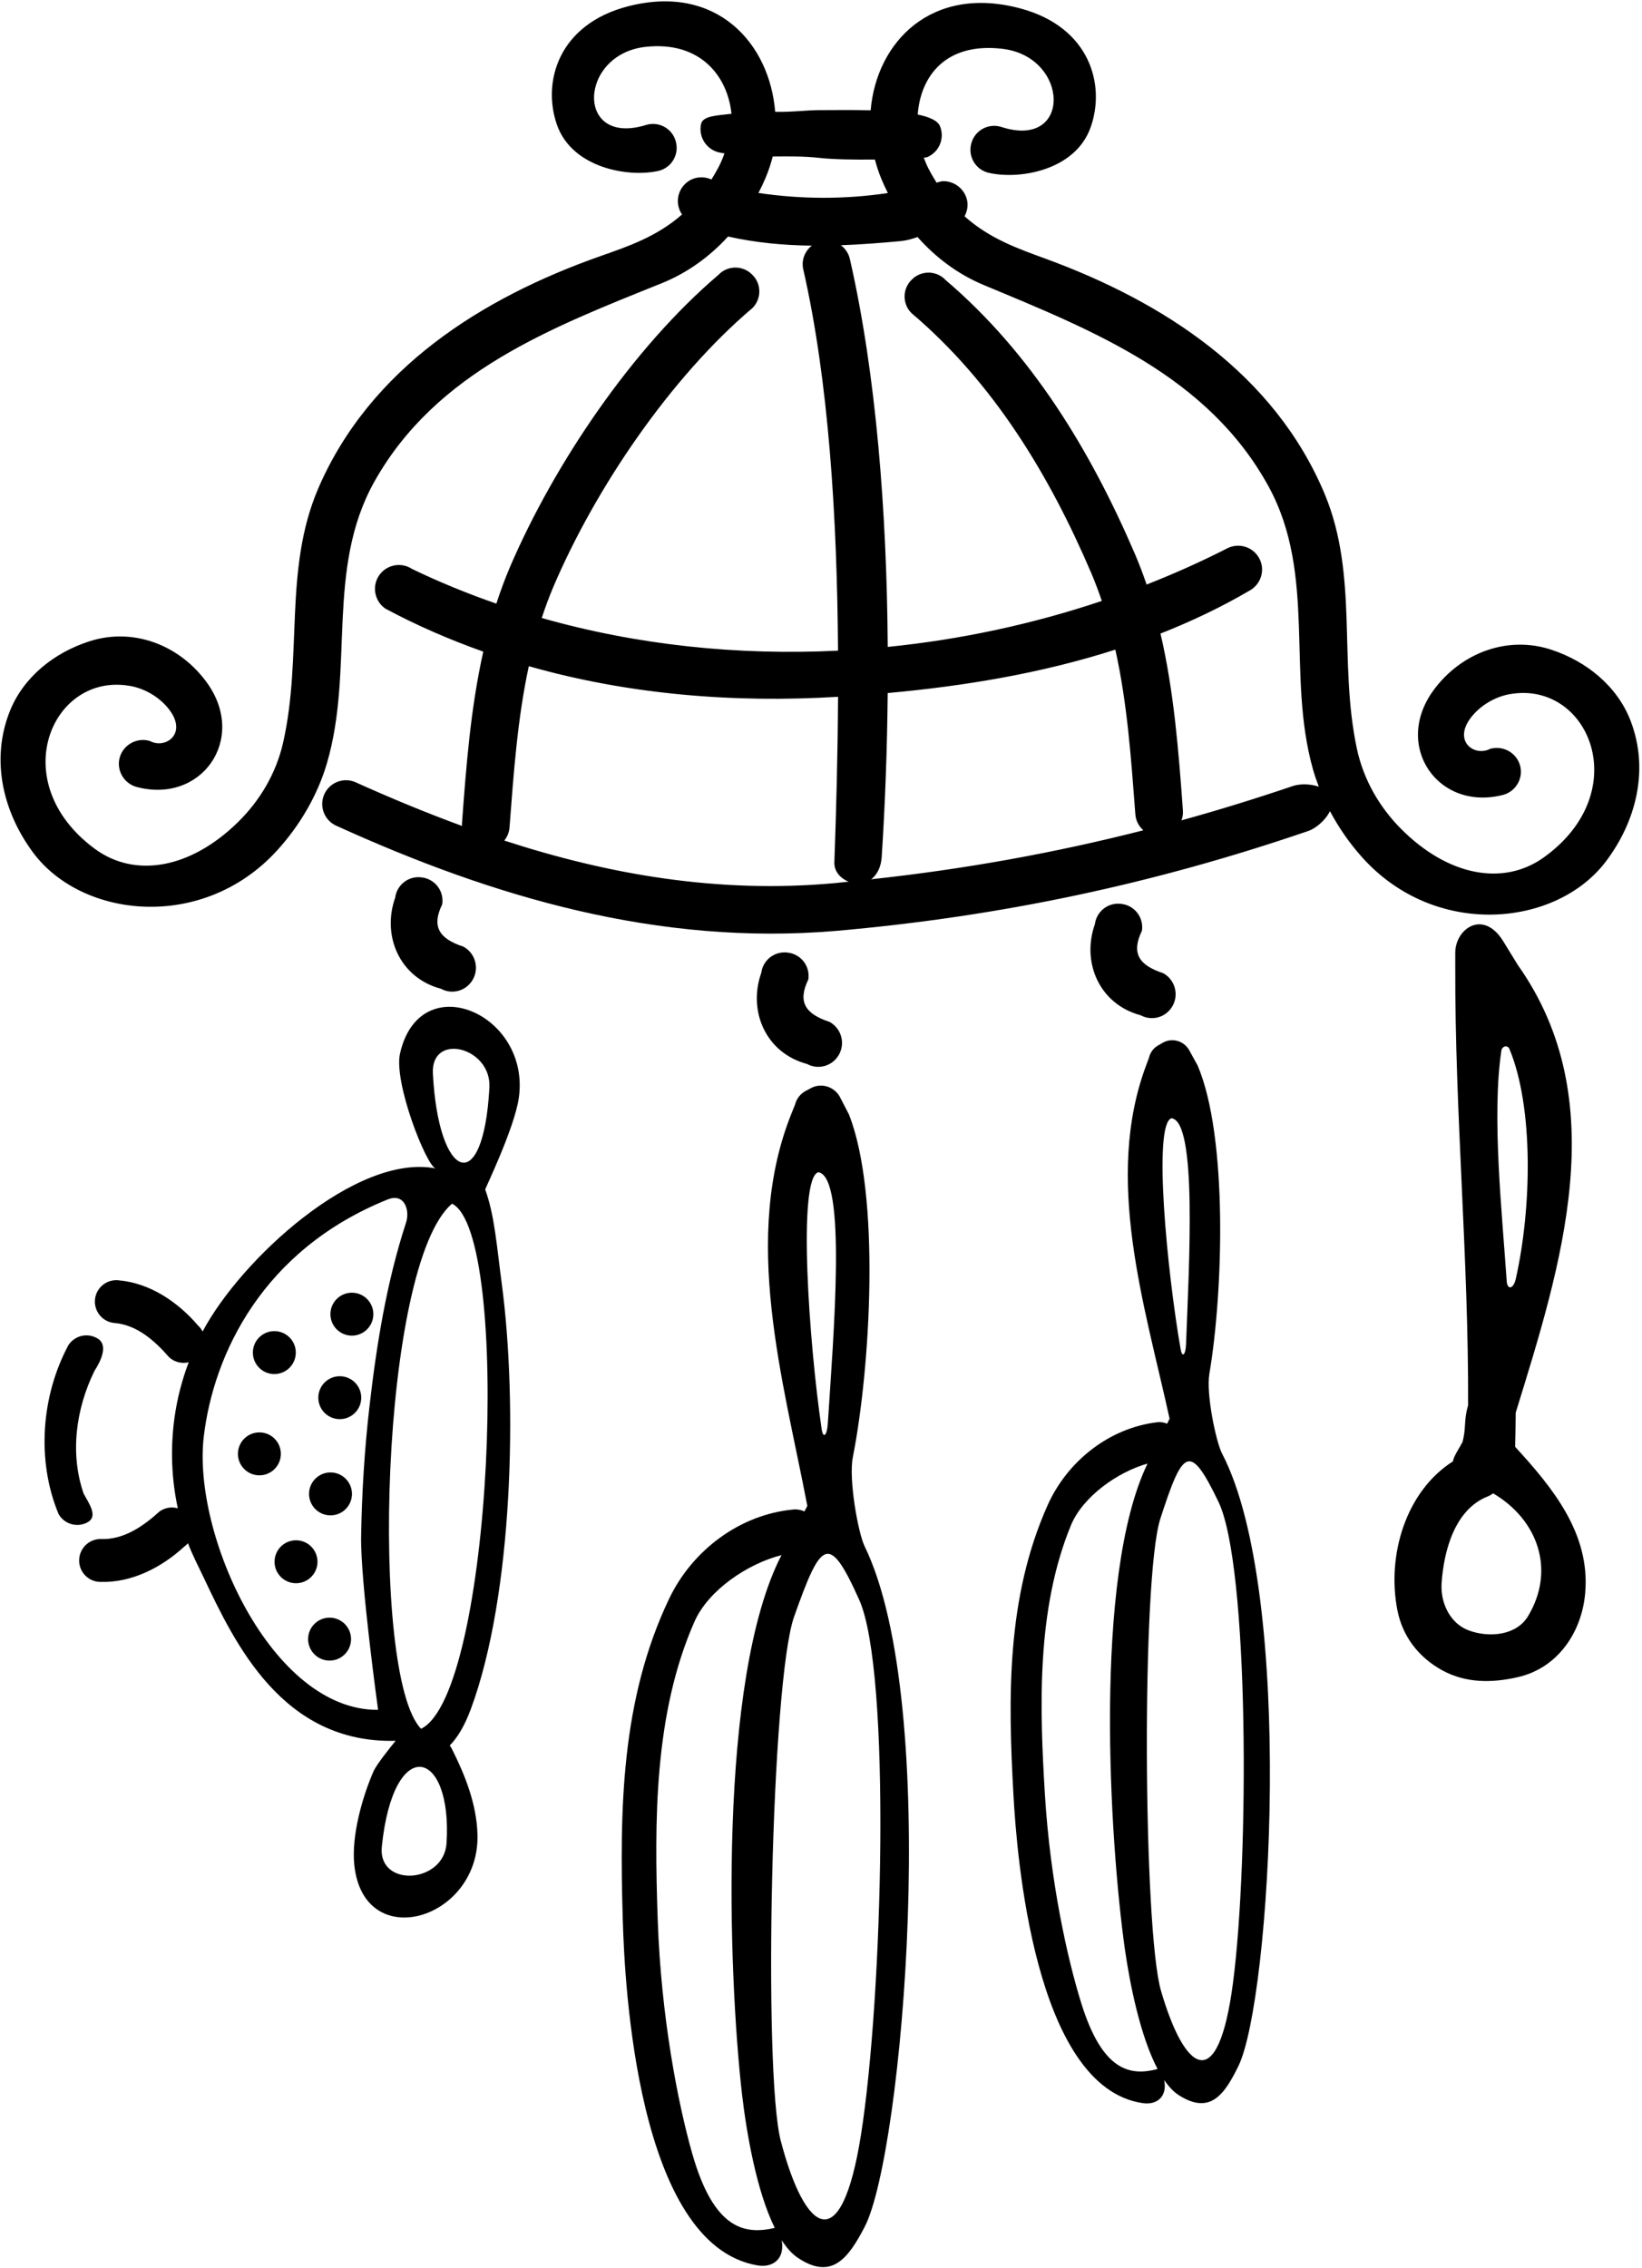 <?xml version="1.0" encoding="UTF-8"?>
<svg xmlns="http://www.w3.org/2000/svg" xmlns:xlink="http://www.w3.org/1999/xlink" width="375pt" height="518pt" viewBox="0 0 375 518" version="1.1">
<g id="surface1">
<path style=" stroke:none;fill-rule:nonzero;fill:rgb(0%,0%,0%);fill-opacity:1;" d="M 194.77 332.789 C 198.828 312.219 201.098 272.809 193.887 254.52 L 191.727 250.352 C 190.383 248.117 187.551 247.262 185.258 248.469 L 184.074 249.105 C 182.824 249.738 181.891 250.93 181.566 252.277 L 180.891 253.957 C 169.238 282.539 178.867 315.078 184.379 343.91 L 183.715 345.168 C 182.953 344.82 182.102 344.645 181.211 344.727 C 169.004 345.852 158.176 353.973 152.867 365.004 C 141.766 388.172 141.496 413.422 142.23 438.469 C 142.656 452.949 145.461 512.598 172.938 517.344 C 176.578 517.977 179.277 515.812 178.531 511.625 C 179.645 513.336 180.859 514.719 182.203 515.621 C 189.934 520.789 193.703 515.809 197.48 508.539 C 206.133 491.887 215.07 389.238 197.449 353.102 C 196.008 350.141 193.766 337.883 194.77 332.789 Z M 186.891 267.707 C 193.438 268.707 190.336 305.035 189.059 325.066 C 188.883 327.887 187.988 328.652 187.648 326.355 C 184.758 306.738 182.098 269.023 186.891 267.707 Z M 158.074 491.758 C 154.812 480.281 150.977 460.551 150.211 438.473 C 149.438 416.102 149.316 391.32 158.637 370.262 C 161.852 363.082 170.805 357.09 178.477 355.148 C 163.84 383.434 166.348 450.863 169.438 478.074 C 170.496 487.211 172.793 500.402 176.938 508.793 C 170.078 510.398 163.02 509.172 158.074 491.758 Z M 196.633 487.52 C 192.109 516.09 183.824 509.91 178.324 488.965 C 174.246 473.43 176.117 383.988 181.363 369.191 C 187.508 351.848 189.277 349.836 196.227 365.359 C 203.559 381.746 201.605 456.105 196.633 487.52 "/>
<path style=" stroke:none;fill-rule:nonzero;fill:rgb(0%,0%,0%);fill-opacity:1;" d="M 276.195 313.738 C 279.355 295.133 280.449 259.621 273.52 243.344 L 271.48 239.641 C 270.215 237.664 267.648 236.961 265.613 238.105 L 264.566 238.703 C 263.453 239.305 262.645 240.398 262.387 241.621 L 261.816 243.145 C 252.02 269.141 261.465 298.188 267.109 323.992 L 266.547 325.141 C 265.852 324.844 265.082 324.703 264.281 324.801 C 253.328 326.105 243.781 333.672 239.266 343.723 C 229.836 364.836 230.199 387.559 231.461 410.074 C 232.188 423.09 236.145 476.688 260.977 480.297 C 264.27 480.777 266.645 478.77 265.875 475.02 C 266.914 476.531 268.043 477.746 269.273 478.523 C 276.352 482.988 279.621 478.418 282.848 471.785 C 290.234 456.598 295.812 364.035 279.094 331.949 C 277.723 329.316 275.41 318.344 276.195 313.738 Z M 267.547 255.375 C 273.461 256.117 271.539 288.871 270.871 306.926 C 270.777 309.465 269.992 310.176 269.633 308.117 C 266.562 290.539 263.266 256.672 267.547 255.375 Z M 246.992 457.637 C 243.781 447.391 239.855 429.73 238.641 409.883 C 237.41 389.777 236.703 367.484 244.586 348.316 C 247.305 341.781 255.215 336.176 262.074 334.242 C 249.586 360.039 253.453 420.645 256.887 445.051 C 258.059 453.246 260.441 465.059 264.371 472.512 C 258.238 474.117 251.859 473.184 246.992 457.637 Z M 281.582 452.898 C 278.195 478.711 270.594 473.348 265.145 454.637 C 261.102 440.758 260.645 360.246 265.004 346.809 C 270.117 331.059 271.664 329.203 278.285 343.004 C 285.273 357.57 285.305 424.516 281.582 452.898 "/>
<path style=" stroke:none;fill-rule:nonzero;fill:rgb(0%,0%,0%);fill-opacity:1;" d="M 346.16 322.609 C 356.551 288.93 368.609 251.43 346.648 220.395 L 343.301 214.945 C 338.676 207.477 332.246 212.223 332.352 217.727 L 332.352 220.676 C 332.25 254.152 335.426 287.535 335.285 320.949 C 334.25 324.387 334.902 326.016 333.996 329.344 C 333.59 330.191 331.805 332.848 331.852 333.719 C 321.098 340.531 316.676 355.137 319.129 367.703 C 320.32 373.777 324.008 378.484 329.344 381.438 C 334.734 384.387 340.633 384.387 346.594 383.027 C 355.898 380.926 361.289 372.586 362.027 363.789 C 363.215 350.27 354.641 339.801 346.031 330.418 C 346.098 327.816 346.141 325.211 346.16 322.609 Z M 342.879 239.953 C 343.039 238.879 344.316 238.586 344.715 239.535 C 350.285 252.891 349.816 275.957 346.164 292.102 C 345.648 294.379 344.242 294.68 344.102 292.566 C 343.062 277.199 340.652 254.887 342.879 239.953 Z M 348.918 369.18 C 346.254 373.492 340.121 374.062 335.473 372.359 C 331.156 370.77 328.945 366.059 329.23 361.574 C 329.738 354.145 332.234 344.664 339.84 341.715 C 340.27 341.539 340.648 341.305 341 341.043 C 351.246 347.051 355.332 358.625 348.918 369.18 "/>
<path style=" stroke:none;fill-rule:nonzero;fill:rgb(0%,0%,0%);fill-opacity:1;" d="M 19.113 341.137 C 15.926 331.996 17.328 321.688 21.594 313.043 C 23.082 310.766 24.676 307.254 22.426 305.766 C 20.148 304.273 17.125 304.922 15.637 307.172 C 9.414 318.754 8.305 333.547 13.359 345.727 C 14.656 348.094 17.656 348.953 20.023 347.637 C 22.395 346.316 20.434 343.504 19.113 341.137 "/>
<path style=" stroke:none;fill-rule:nonzero;fill:rgb(0%,0%,0%);fill-opacity:1;" d="M 91.355 240.605 C 89.879 247.172 97.227 265.895 99.441 266.828 C 81.418 263.371 55.059 287.52 46.27 304.082 C 46.008 303.578 45.664 303.102 45.215 302.699 C 40.645 297.363 34.328 293.051 27.176 292.398 C 24.484 292.059 22.047 293.961 21.707 296.629 C 21.371 299.32 23.27 301.785 25.961 302.121 C 31.211 302.484 35.34 306.184 38.645 309.984 C 39.898 311.105 41.57 311.473 43.094 311.105 C 41.574 315.129 40.465 319.355 39.852 323.766 C 38.891 330.723 39.156 337.715 40.609 344.453 C 39.238 344.074 37.719 344.27 36.465 345.152 C 32.734 348.539 28.199 351.723 22.945 351.465 C 20.23 351.484 18.055 353.707 18.074 356.422 C 18.094 359.105 20.293 361.285 23.004 361.266 C 30.18 361.461 36.965 357.922 42.133 353.16 C 42.438 352.945 42.703 352.699 42.941 352.434 C 43.93 355.102 45.266 357.629 46.496 360.227 C 53.531 375.094 64.441 398.25 90.348 397.551 C 88.625 399.684 86.199 402.734 85.359 404.398 C 82.781 410.27 80.223 419.195 80.914 425.887 C 83.031 446.336 109.578 438.465 109.047 418.957 C 108.859 412.02 106.227 405.406 103.141 399.277 C 103.016 399.043 102.863 398.832 102.711 398.621 C 104.445 396.883 106.09 394.188 107.527 390.32 C 117.199 364.191 118.207 320.336 114.598 293.211 C 113.457 284.656 112.945 277.418 110.805 271.656 C 110.762 271.539 117.469 257.672 118.477 250.805 C 121.301 231.492 95.867 220.551 91.355 240.605 Z M 46.547 328.004 C 48.805 309.199 59.984 285.438 88.523 273.93 C 92.422 272.355 93.633 276.449 92.742 279.18 C 88.305 292.773 86.004 306.984 84.363 321.328 C 83.23 331.211 82.637 341.004 82.473 350.883 C 82.32 361.402 86.34 390.41 86.348 390.484 C 62.051 390.699 43.859 350.344 46.547 328.004 Z M 101.98 420.934 C 101.391 430.203 86.23 431.156 87.203 421.695 C 89.855 395.887 103.359 399.277 101.98 420.934 Z M 96.16 394.805 C 84.367 382.734 86.867 288.68 103.246 274.895 C 116.902 281.684 112.516 386.922 96.16 394.805 Z M 111.77 248.387 C 110.387 273.738 100.117 269.535 98.863 245.168 C 98.375 235.668 112.277 239.109 111.77 248.387 "/>
<path style=" stroke:none;fill-rule:nonzero;fill:rgb(0%,0%,0%);fill-opacity:1;" d="M 80.074 305.016 C 82.773 305.176 85.098 303.113 85.258 300.41 C 85.414 297.707 83.352 295.387 80.652 295.227 C 77.949 295.066 75.629 297.129 75.469 299.832 C 75.309 302.531 77.371 304.855 80.074 305.016 "/>
<path style=" stroke:none;fill-rule:nonzero;fill:rgb(0%,0%,0%);fill-opacity:1;" d="M 62.363 313.789 C 65.066 313.949 67.387 311.887 67.547 309.188 C 67.707 306.484 65.645 304.16 62.941 304.004 C 60.238 303.844 57.918 305.906 57.758 308.605 C 57.598 311.309 59.66 313.633 62.363 313.789 "/>
<path style=" stroke:none;fill-rule:nonzero;fill:rgb(0%,0%,0%);fill-opacity:1;" d="M 77.887 314.301 C 75.184 314.141 72.863 316.203 72.703 318.902 C 72.543 321.605 74.605 323.93 77.309 324.086 C 80.012 324.246 82.332 322.184 82.492 319.48 C 82.652 316.781 80.59 314.461 77.887 314.301 "/>
<path style=" stroke:none;fill-rule:nonzero;fill:rgb(0%,0%,0%);fill-opacity:1;" d="M 59.527 327.129 C 56.828 326.969 54.504 329.031 54.344 331.734 C 54.188 334.438 56.25 336.758 58.949 336.918 C 61.652 337.078 63.973 335.016 64.133 332.312 C 64.293 329.609 62.23 327.289 59.527 327.129 "/>
<path style=" stroke:none;fill-rule:nonzero;fill:rgb(0%,0%,0%);fill-opacity:1;" d="M 75.77 336.273 C 73.066 336.113 70.746 338.18 70.586 340.879 C 70.426 343.582 72.488 345.902 75.191 346.062 C 77.891 346.223 80.215 344.16 80.375 341.457 C 80.535 338.758 78.469 336.434 75.77 336.273 "/>
<path style=" stroke:none;fill-rule:nonzero;fill:rgb(0%,0%,0%);fill-opacity:1;" d="M 72.5 356.953 C 72.66 354.254 70.598 351.93 67.895 351.77 C 65.191 351.609 62.871 353.676 62.711 356.375 C 62.551 359.078 64.613 361.398 67.316 361.559 C 70.02 361.719 72.34 359.656 72.5 356.953 "/>
<path style=" stroke:none;fill-rule:nonzero;fill:rgb(0%,0%,0%);fill-opacity:1;" d="M 75.559 369.438 C 72.855 369.277 70.535 371.34 70.375 374.043 C 70.215 376.746 72.277 379.066 74.98 379.227 C 77.68 379.387 80.004 377.324 80.164 374.621 C 80.324 371.922 78.262 369.598 75.559 369.438 "/>
<path style=" stroke:none;fill-rule:nonzero;fill:rgb(0%,0%,0%);fill-opacity:1;" d="M 372.383 164.574 C 369.328 156.711 362.422 151.109 354.457 148.434 C 344.371 145.02 333.641 149.059 327.348 157.688 C 318.062 170.438 328.492 185.461 343.441 181.488 C 346.312 180.617 347.988 177.562 347.113 174.691 C 346.242 171.82 343.188 170.199 340.316 171.016 C 336.625 172.941 331.398 169.047 336.422 163.273 C 338.66 160.703 341.98 158.906 345.309 158.445 C 363.027 155.809 373.293 180.848 352.664 195.746 C 343.312 202.504 330.652 199.996 320.027 189.348 C 315.066 184.375 311.41 178.109 309.887 170.996 C 305.656 151.129 310.285 131.531 302.566 112.898 C 291.062 85.316 265.695 68.914 238.742 59.066 C 232.422 56.758 225.965 54.484 220.281 49.391 C 220.762 48.512 221.02 47.5 220.961 46.43 C 220.73 43.48 218.121 41.211 215.113 41.379 C 214.711 41.5 214.301 41.602 213.895 41.715 C 213.266 40.711 212.648 39.664 212.059 38.523 C 211.645 37.723 211.285 36.875 210.969 36.004 C 211.344 35.969 211.621 35.934 211.711 35.906 C 214.488 34.77 215.824 31.562 214.66 28.781 C 214.129 27.527 212.223 26.703 209.59 26.156 C 210.223 17.473 215.922 9.594 228.961 11.152 C 244.316 12.992 244.848 34.281 228.633 28.977 C 225.715 28.09 222.695 29.762 221.863 32.621 C 220.98 35.543 222.652 38.562 225.512 39.391 C 232.348 41.145 245.434 39.113 249.035 29.195 C 252.566 19.465 248.969 6.23 233.117 1.949 C 212.777 -3.547 200.176 9.539 198.84 25.188 C 194.609 25.082 190.312 25.152 187.023 25.152 C 184.395 25.152 180.57 25.637 177.035 25.531 C 175.785 9.965 163.738 -3.789 143.438 1.441 C 127.531 5.535 123.777 18.723 127.195 28.496 C 130.68 38.453 143.738 40.641 150.594 38.973 C 153.465 38.176 155.172 35.176 154.32 32.246 C 153.527 29.375 150.527 27.668 147.598 28.52 C 131.32 33.633 132.105 12.352 147.484 10.695 C 160.125 9.332 166.223 17.621 167.051 25.984 C 163.527 26.41 160.504 26.457 160.098 28.359 C 159.477 31.309 161.375 34.203 164.297 34.828 C 164.68 34.91 165.062 34.961 165.445 35.031 C 165.062 36.156 164.598 37.242 164.059 38.262 C 163.547 39.227 163.016 40.125 162.473 40.992 C 160.324 40.016 157.691 40.48 156.098 42.402 C 154.488 44.297 154.402 47.012 155.762 48.98 C 150.008 54.043 143.5 56.246 137.133 58.488 C 110.062 68.016 84.504 84.113 72.672 111.559 C 64.734 130.102 69.133 149.75 64.664 169.566 C 63.059 176.656 59.328 182.883 54.305 187.797 C 43.559 198.316 30.871 200.676 21.598 193.809 C 1.148 178.664 11.707 153.75 29.395 156.598 C 32.715 157.094 36.016 158.93 38.223 161.527 C 43.18 167.359 37.906 171.191 34.238 169.223 C 31.375 168.371 28.305 169.957 27.395 172.816 C 26.488 175.676 28.129 178.754 30.988 179.66 C 45.891 183.809 56.496 168.91 47.363 156.051 C 41.172 147.348 30.488 143.18 20.363 146.477 C 12.371 149.059 5.395 154.578 2.25 162.402 C -2.188 173.547 0.699 185.391 7.488 194.613 C 18.645 209.758 46.297 212.789 63.23 194.277 C 68.492 188.523 72.512 181.602 74.641 174.387 C 80.992 152.828 74.277 130.02 85.516 109.961 C 99.676 84.789 126.02 74.805 151.176 64.66 C 156.992 62.309 162.094 58.598 166.277 54.016 C 172.566 55.434 178.969 56.023 185.406 56.098 C 183.871 57.297 183.023 59.266 183.406 61.32 C 189.273 86.949 191.18 118.199 191.387 148.594 C 168.52 149.727 145.516 147.332 123.727 141.133 C 124.516 138.723 125.395 136.332 126.395 133.969 C 135.996 111.48 153.105 86.223 171.84 70.352 C 173.973 68.234 173.938 64.742 171.742 62.68 C 169.629 60.547 166.133 60.582 164.07 62.777 C 144.434 79.492 126.641 105.836 116.496 129.422 C 115.312 132.199 114.281 135.016 113.355 137.855 C 106.797 135.574 100.363 132.953 94.113 129.941 C 91.617 128.277 88.211 128.957 86.547 131.453 C 84.883 133.953 85.562 137.355 88.059 139.02 C 95.27 142.883 102.734 146.109 110.371 148.816 C 107.496 161.656 106.461 174.91 105.508 188.07 C 105.492 188.258 105.516 188.438 105.52 188.625 C 97.227 185.586 89.047 182.188 80.98 178.547 C 78.188 177.469 75.027 178.863 73.949 181.656 C 72.871 184.445 74.266 187.605 77.059 188.688 C 112.637 204.852 150.316 216.035 190.945 212.59 C 228.754 209.277 263.734 201.77 298.57 189.848 C 300.496 189.254 302.727 187.309 303.734 185.246 C 305.723 188.984 308.18 192.531 311.027 195.723 C 327.738 214.438 355.426 211.734 366.762 196.723 C 373.664 187.582 376.688 175.773 372.383 164.574 Z M 173.211 44.066 C 173.801 42.934 174.352 41.781 174.848 40.609 C 175.523 39.012 176.055 37.379 176.473 35.738 C 179.984 35.719 183.508 35.652 187.023 36.047 C 190.273 36.418 195.207 36.492 199.812 36.434 C 200.191 37.883 200.66 39.324 201.238 40.742 C 201.703 41.875 202.219 42.988 202.77 44.082 C 193.02 45.547 183.016 45.523 173.211 44.066 Z M 190.527 201.691 C 164.094 204.09 139.109 199.754 115.168 191.961 C 115.84 191.141 116.277 190.113 116.363 188.973 C 117.309 176.602 118.164 164.191 120.77 152.141 C 143.605 158.648 167.715 160.578 191.391 159.129 C 191.32 172.211 190.984 184.996 190.551 196.938 C 190.477 198.977 191.93 200.613 193.816 201.348 C 192.719 201.453 191.637 201.594 190.527 201.691 Z M 198.941 200.809 C 200.414 199.723 201.227 197.828 201.363 195.734 C 202.137 183.746 202.613 171.113 202.734 158.273 C 220.277 156.684 237.922 153.75 254.719 148.359 C 257.465 160.656 258.332 173.34 259.293 185.984 C 259.406 187.453 260.102 188.723 261.125 189.617 C 240.926 194.77 220.367 198.488 198.941 200.809 Z M 295.375 179.469 C 286.879 182.355 278.375 184.98 269.824 187.348 C 270.086 186.637 270.211 185.871 270.152 185.082 C 269.172 171.531 268.109 157.887 265.035 144.688 C 272.086 141.91 278.949 138.652 285.535 134.785 C 288.105 133.27 289.016 129.941 287.504 127.367 C 285.988 124.723 282.66 123.891 280.086 125.324 C 274.176 128.332 268.086 131.047 261.863 133.496 C 261.055 131.117 260.156 128.762 259.16 126.43 C 249.02 102.848 235.57 80.652 215.934 63.934 C 213.871 61.738 210.379 61.703 208.262 63.836 C 206.066 65.898 206.031 69.395 208.164 71.508 C 226.898 87.383 239.66 108.488 249.266 130.977 C 250.137 133.047 250.922 135.133 251.633 137.234 C 235.891 142.527 219.418 146.062 202.742 147.738 C 202.531 116.855 200.078 85.441 194.141 59.359 C 193.883 57.973 193.094 56.801 192.035 56.004 C 196.609 55.84 201.191 55.488 205.75 55.055 C 207.066 54.93 208.316 54.562 209.551 54.137 C 213.699 58.82 218.789 62.633 224.625 65.074 C 249.66 75.516 275.883 85.812 289.746 111.148 C 300.742 131.34 293.758 154.066 299.855 175.699 C 300.23 177.031 300.691 178.352 301.195 179.66 C 299.328 179.012 297.02 178.961 295.375 179.469 "/>
<path style=" stroke:none;fill-rule:nonzero;fill:rgb(0%,0%,0%);fill-opacity:1;" d="M 96.383 200.383 C 93.355 199.93 90.633 202.047 90.254 204.996 C 87.152 213.773 91.312 223.309 100.695 225.805 C 103.344 227.242 106.598 226.258 108.035 223.609 C 109.473 220.961 108.488 217.633 105.84 216.195 C 100.316 214.379 98.5 211.656 100.996 206.512 C 101.453 203.484 99.336 200.762 96.383 200.383 "/>
<path style=" stroke:none;fill-rule:nonzero;fill:rgb(0%,0%,0%);fill-opacity:1;" d="M 179.988 217.559 C 176.961 217.102 174.238 219.223 173.859 222.172 C 170.758 230.949 174.918 240.48 184.301 242.98 C 186.949 244.414 190.203 243.434 191.641 240.785 C 193.078 238.137 192.094 234.809 189.445 233.371 C 183.922 231.555 182.105 228.828 184.605 223.684 C 185.059 220.66 182.938 217.934 179.988 217.559 "/>
<path style=" stroke:none;fill-rule:nonzero;fill:rgb(0%,0%,0%);fill-opacity:1;" d="M 256.18 206.434 C 253.152 205.98 250.43 208.098 250.051 211.051 C 246.949 219.824 251.109 229.359 260.492 231.855 C 263.141 233.293 266.395 232.312 267.828 229.66 C 269.27 227.016 268.285 223.684 265.637 222.246 C 260.113 220.434 258.297 217.707 260.793 212.562 C 261.246 209.535 259.129 206.812 256.18 206.434 "/>
</g>
</svg>
